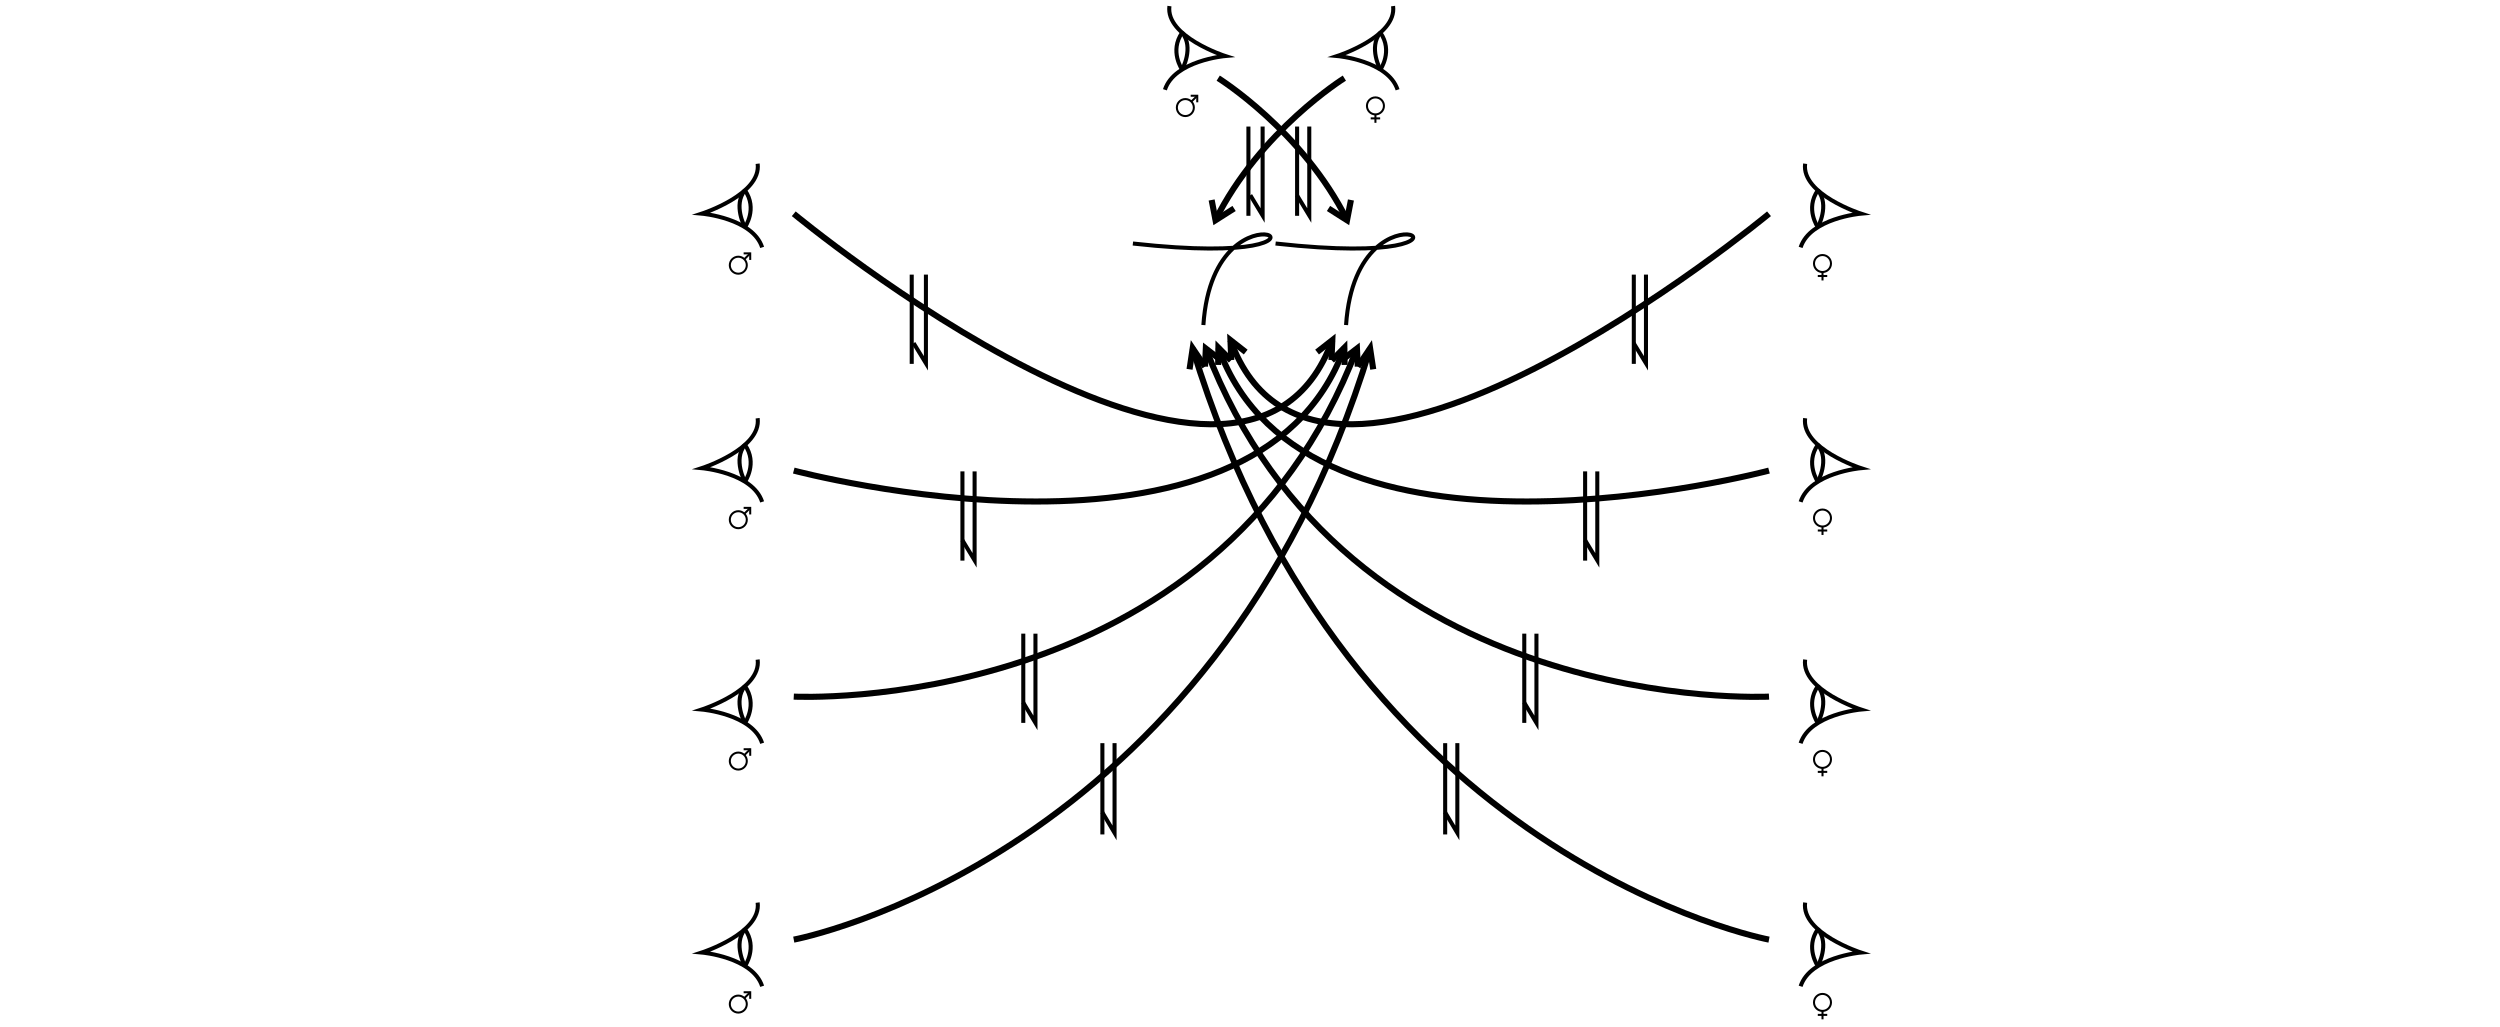 <?xml version="1.0" encoding="utf-8"?>
<!-- Generator: Adobe Illustrator 16.0.0, SVG Export Plug-In . SVG Version: 6.00 Build 0)  -->
<!DOCTYPE svg PUBLIC "-//W3C//DTD SVG 1.1//EN" "http://www.w3.org/Graphics/SVG/1.1/DTD/svg11.dtd">
<svg version="1.1" id="Calque_1" xmlns="http://www.w3.org/2000/svg" xmlns:xlink="http://www.w3.org/1999/xlink" x="0px" y="0px"
	 width="1232.555px" height="506.396px" viewBox="0 -115.396 1232.555 506.396"
	 enable-background="new 0 -115.396 1232.555 506.396" xml:space="preserve">
<path fill="none" stroke="#000000" stroke-width="2" stroke-miterlimit="10" d="M689.043-71.14
	c-4.661-14.403-29.717-16.645-29.717-16.645s29.455-9.516,27.493-24.615"/>
<path fill="none" stroke="#000000" stroke-width="2" stroke-miterlimit="10" d="M680.547-99.293
	c6.376,9.101,0.008,18.201,0.008,18.201"/>
<path fill="none" stroke="#000000" stroke-width="2" stroke-miterlimit="10" d="M680.555-81.092c0,0-5.999-10.888-0.008-18.201"/>
<path fill="none" stroke="#000000" stroke-width="2" stroke-miterlimit="10" d="M375.758,251.051
	c-4.661-14.403-29.717-16.645-29.717-16.645s29.455-9.516,27.493-24.615"/>
<path fill="none" stroke="#000000" stroke-width="2" stroke-miterlimit="10" d="M367.262,222.896
	c6.376,9.101,0.007,18.201,0.007,18.201"/>
<path fill="none" stroke="#000000" stroke-width="2" stroke-miterlimit="10" d="M367.269,241.098c0,0-5.999-10.888-0.007-18.201"/>
<path fill="none" stroke="#000000" stroke-width="2" stroke-miterlimit="10" d="M375.758,6.574
	c-4.661-14.403-29.717-16.644-29.717-16.644s29.455-9.516,27.493-24.615"/>
<path fill="none" stroke="#000000" stroke-width="2" stroke-miterlimit="10" d="M367.262-21.58
	c6.376,9.101,0.007,18.202,0.007,18.202"/>
<path fill="none" stroke="#000000" stroke-width="2" stroke-miterlimit="10" d="M367.269-3.378c0,0-5.999-10.888-0.007-18.202"/>
<path fill="none" stroke="#000000" stroke-width="2" stroke-miterlimit="10" d="M375.758,132.051
	c-4.661-14.403-29.717-16.645-29.717-16.645s29.455-9.516,27.493-24.615"/>
<path fill="none" stroke="#000000" stroke-width="2" stroke-miterlimit="10" d="M367.262,103.896
	c6.376,9.101,0.007,18.202,0.007,18.202"/>
<path fill="none" stroke="#000000" stroke-width="2" stroke-miterlimit="10" d="M367.269,122.099c0,0-5.999-10.889-0.007-18.202"/>
<line fill="none" stroke="#000000" stroke-width="2" stroke-miterlimit="10" x1="615.5" y1="-53" x2="615.5" y2="-9"/>
<polyline fill="none" stroke="#000000" stroke-width="2" stroke-miterlimit="10" points="616.43,-19.157 622.5,-9.139 622.5,-53 "/>
<path fill="none" stroke="#000000" stroke-width="3" stroke-miterlimit="10" d="M391.341,116.607c0,0,227.746,60.849,271.459-60.58"
	/>
<path fill="none" stroke="#000000" stroke-width="3" stroke-miterlimit="10" d="M391.341-10.007c0,0,221.809,183.719,265.523,62.291
	"/>
<path fill="none" stroke="#000000" stroke-width="3" stroke-miterlimit="10" d="M391.341,228.053
	c0,0,208.317,10.688,277.667-171.621"/>
<path fill="none" stroke="#000000" stroke-width="2" stroke-miterlimit="10" d="M375.758,370.859
	c-4.661-14.402-29.717-16.644-29.717-16.644s29.455-9.517,27.493-24.615"/>
<path fill="none" stroke="#000000" stroke-width="2" stroke-miterlimit="10" d="M367.262,342.706
	c6.376,9.101,0.007,18.201,0.007,18.201"/>
<path fill="none" stroke="#000000" stroke-width="2" stroke-miterlimit="10" d="M367.269,360.907c0,0-5.999-10.888-0.007-18.201"/>
<path fill="none" stroke="#000000" stroke-width="3" stroke-miterlimit="10" d="M391.341,347.862c0,0,207.44-38.859,284.142-291.43"
	/>
<polyline fill="none" stroke="#000000" stroke-width="3" stroke-miterlimit="10" points="656.46,62.099 656.864,52.283 
	649.345,58.179 "/>
<polyline fill="none" stroke="#000000" stroke-width="3" stroke-miterlimit="10" points="662.937,64.527 662.801,56.027 
	656.595,62.301 "/>
<polyline fill="none" stroke="#000000" stroke-width="3" stroke-miterlimit="10" points="669.412,65.337 669.008,56.432 
	661.488,62.227 "/>
<polyline fill="none" stroke="#000000" stroke-width="3" stroke-miterlimit="10" points="677.035,66.686 675.483,56.331 
	669.412,65.337 "/>
<path fill="none" stroke="#000000" stroke-width="2" stroke-miterlimit="10" d="M574.326-71.14
	c4.662-14.403,29.717-16.645,29.717-16.645s-29.455-9.516-27.492-24.615"/>
<path fill="none" stroke="#000000" stroke-width="2" stroke-miterlimit="10" d="M582.822-99.293
	c-6.375,9.101-0.007,18.201-0.007,18.201"/>
<path fill="none" stroke="#000000" stroke-width="2" stroke-miterlimit="10" d="M582.815-81.092c0,0,5.999-10.888,0.007-18.201"/>
<line fill="none" stroke="#000000" stroke-width="2" stroke-miterlimit="10" x1="639.5" y1="-53" x2="639.5" y2="-9"/>
<polyline fill="none" stroke="#000000" stroke-width="2" stroke-miterlimit="10" points="639.429,-19.157 645.5,-9.139 645.5,-53 
	"/>
<line fill="none" stroke="#000000" stroke-width="2" stroke-miterlimit="10" x1="449.5" y1="20" x2="449.5" y2="64"/>
<polyline fill="none" stroke="#000000" stroke-width="2" stroke-miterlimit="10" points="450.428,53.771 456.5,63.718 456.5,20 "/>
<line fill="none" stroke="#000000" stroke-width="2" stroke-miterlimit="10" x1="474.5" y1="117" x2="474.5" y2="161"/>
<polyline fill="none" stroke="#000000" stroke-width="2" stroke-miterlimit="10" points="474.429,150.842 480.5,160.86 480.5,117 
	"/>
<line fill="none" stroke="#000000" stroke-width="2" stroke-miterlimit="10" x1="504.5" y1="197" x2="504.5" y2="241"/>
<polyline fill="none" stroke="#000000" stroke-width="2" stroke-miterlimit="10" points="504.429,230.914 510.5,241.003 510.5,197 
	"/>
<line fill="none" stroke="#000000" stroke-width="2" stroke-miterlimit="10" x1="543.5" y1="251" x2="543.5" y2="296"/>
<polyline fill="none" stroke="#000000" stroke-width="2" stroke-miterlimit="10" points="543.428,285.033 549.5,295.241 549.5,251 
	"/>
<path fill="none" stroke="#000000" stroke-width="2" stroke-miterlimit="10" d="M887.746,251.051
	c4.661-14.403,29.717-16.645,29.717-16.645s-29.455-9.516-27.493-24.615"/>
<path fill="none" stroke="#000000" stroke-width="2" stroke-miterlimit="10" d="M896.242,222.896
	c-6.376,9.101-0.007,18.201-0.007,18.201"/>
<path fill="none" stroke="#000000" stroke-width="2" stroke-miterlimit="10" d="M896.235,241.098c0,0,5.999-10.888,0.007-18.201"/>
<path fill="none" stroke="#000000" stroke-width="2" stroke-miterlimit="10" d="M887.746,6.574
	c4.661-14.403,29.717-16.644,29.717-16.644s-29.455-9.516-27.493-24.615"/>
<path fill="none" stroke="#000000" stroke-width="2" stroke-miterlimit="10" d="M896.242-21.58
	c-6.376,9.101-0.007,18.202-0.007,18.202"/>
<path fill="none" stroke="#000000" stroke-width="2" stroke-miterlimit="10" d="M896.235-3.378c0,0,5.999-10.888,0.007-18.202"/>
<path fill="none" stroke="#000000" stroke-width="2" stroke-miterlimit="10" d="M887.746,132.051
	c4.661-14.403,29.717-16.645,29.717-16.645s-29.455-9.516-27.493-24.615"/>
<path fill="none" stroke="#000000" stroke-width="2" stroke-miterlimit="10" d="M896.242,103.896
	c-6.376,9.101-0.007,18.202-0.007,18.202"/>
<path fill="none" stroke="#000000" stroke-width="2" stroke-miterlimit="10" d="M896.235,122.099c0,0,5.999-10.889,0.007-18.202"/>
<path fill="none" stroke="#000000" stroke-width="3" stroke-miterlimit="10" d="M872.163,116.607c0,0-227.745,60.849-271.46-60.58"
	/>
<path fill="none" stroke="#000000" stroke-width="3" stroke-miterlimit="10" d="M872.163-10.007c0,0-221.81,183.719-265.523,62.291"
	/>
<path fill="none" stroke="#000000" stroke-width="3" stroke-miterlimit="10" d="M872.163,228.053
	c0,0-208.317,10.688-277.667-171.621"/>
<path fill="none" stroke="#000000" stroke-width="2" stroke-miterlimit="10" d="M887.746,370.859
	c4.661-14.402,29.717-16.644,29.717-16.644s-29.455-9.517-27.493-24.615"/>
<path fill="none" stroke="#000000" stroke-width="2" stroke-miterlimit="10" d="M896.242,342.706
	c-6.376,9.101-0.007,18.201-0.007,18.201"/>
<path fill="none" stroke="#000000" stroke-width="2" stroke-miterlimit="10" d="M896.235,360.907c0,0,5.999-10.888,0.007-18.201"/>
<path fill="none" stroke="#000000" stroke-width="3" stroke-miterlimit="10" d="M872.163,347.862c0,0-207.44-38.859-284.143-291.43"
	/>
<polyline fill="none" stroke="#000000" stroke-width="3" stroke-miterlimit="10" points="607.044,62.099 606.64,52.283 
	614.159,58.179 "/>
<polyline fill="none" stroke="#000000" stroke-width="3" stroke-miterlimit="10" points="600.568,64.527 600.703,56.027 
	606.909,62.301 "/>
<polyline fill="none" stroke="#000000" stroke-width="3" stroke-miterlimit="10" points="594.092,65.337 594.496,56.432 
	602.016,62.227 "/>
<polyline fill="none" stroke="#000000" stroke-width="3" stroke-miterlimit="10" points="586.469,66.686 588.021,56.331 
	594.092,65.337 "/>
<line fill="none" stroke="#000000" stroke-width="2" stroke-miterlimit="10" x1="805.5" y1="20" x2="805.5" y2="64"/>
<polyline fill="none" stroke="#000000" stroke-width="2" stroke-miterlimit="10" points="805.429,53.771 811.5,63.718 811.5,20 "/>
<line fill="none" stroke="#000000" stroke-width="2" stroke-miterlimit="10" x1="781.5" y1="117" x2="781.5" y2="161"/>
<polyline fill="none" stroke="#000000" stroke-width="2" stroke-miterlimit="10" points="781.428,150.842 787.5,160.86 787.5,117 
	"/>
<line fill="none" stroke="#000000" stroke-width="2" stroke-miterlimit="10" x1="751.5" y1="197" x2="751.5" y2="241"/>
<polyline fill="none" stroke="#000000" stroke-width="2" stroke-miterlimit="10" points="751.429,230.914 757.5,241.003 757.5,197 
	"/>
<line fill="none" stroke="#000000" stroke-width="2" stroke-miterlimit="10" x1="712.5" y1="251" x2="712.5" y2="296"/>
<polyline fill="none" stroke="#000000" stroke-width="2" stroke-miterlimit="10" points="712.429,285.033 718.5,295.241 718.5,251 
	"/>
<circle fill="none" stroke="#000000" stroke-miterlimit="10" cx="584.404" cy="-62.361" r="4.189"/>
<polyline fill="none" stroke="#000000" stroke-miterlimit="10" points="587.035,-68.195 590.272,-68.195 590.272,-64.957 "/>
<line fill="none" stroke="#000000" stroke-miterlimit="10" x1="590.272" y1="-68.195" x2="587.375" y2="-65.314"/>
<circle fill="none" stroke="#000000" stroke-miterlimit="10" cx="678.125" cy="-63.184" r="4.189"/>
<line fill="none" stroke="#000000" stroke-miterlimit="10" x1="678.118" y1="-58.995" x2="678.118" y2="-54.844"/>
<line fill="none" stroke="#000000" stroke-miterlimit="10" x1="675.791" y1="-57.034" x2="680.446" y2="-57.034"/>
<circle fill="none" stroke="#000000" stroke-miterlimit="10" cx="364.001" cy="15.354" r="4.189"/>
<polyline fill="none" stroke="#000000" stroke-miterlimit="10" points="366.632,9.519 369.87,9.519 369.87,12.757 "/>
<line fill="none" stroke="#000000" stroke-miterlimit="10" x1="369.87" y1="9.519" x2="366.972" y2="12.4"/>
<circle fill="none" stroke="#000000" stroke-miterlimit="10" cx="364.001" cy="140.829" r="4.189"/>
<polyline fill="none" stroke="#000000" stroke-miterlimit="10" points="366.632,134.995 369.87,134.995 369.87,138.233 "/>
<line fill="none" stroke="#000000" stroke-miterlimit="10" x1="369.87" y1="134.995" x2="366.972" y2="137.876"/>
<circle fill="none" stroke="#000000" stroke-miterlimit="10" cx="364.001" cy="259.829" r="4.189"/>
<polyline fill="none" stroke="#000000" stroke-miterlimit="10" points="366.632,253.995 369.87,253.995 369.87,257.233 "/>
<line fill="none" stroke="#000000" stroke-miterlimit="10" x1="369.87" y1="253.995" x2="366.972" y2="256.877"/>
<circle fill="none" stroke="#000000" stroke-miterlimit="10" cx="364.001" cy="379.639" r="4.189"/>
<polyline fill="none" stroke="#000000" stroke-miterlimit="10" points="366.632,373.805 369.87,373.805 369.87,377.043 "/>
<line fill="none" stroke="#000000" stroke-miterlimit="10" x1="369.87" y1="373.805" x2="366.972" y2="376.687"/>
<circle fill="none" stroke="#000000" stroke-miterlimit="10" cx="898.529" cy="14.531" r="4.189"/>
<line fill="none" stroke="#000000" stroke-miterlimit="10" x1="898.536" y1="18.72" x2="898.536" y2="22.871"/>
<line fill="none" stroke="#000000" stroke-miterlimit="10" x1="900.864" y1="20.68" x2="896.209" y2="20.68"/>
<circle fill="none" stroke="#000000" stroke-miterlimit="10" cx="898.529" cy="140.007" r="4.189"/>
<line fill="none" stroke="#000000" stroke-miterlimit="10" x1="898.536" y1="144.195" x2="898.536" y2="148.347"/>
<line fill="none" stroke="#000000" stroke-miterlimit="10" x1="900.864" y1="146.156" x2="896.209" y2="146.156"/>
<circle fill="none" stroke="#000000" stroke-miterlimit="10" cx="898.529" cy="259.007" r="4.189"/>
<line fill="none" stroke="#000000" stroke-miterlimit="10" x1="898.536" y1="263.195" x2="898.536" y2="267.347"/>
<line fill="none" stroke="#000000" stroke-miterlimit="10" x1="900.864" y1="265.156" x2="896.209" y2="265.156"/>
<circle fill="none" stroke="#000000" stroke-miterlimit="10" cx="898.529" cy="378.815" r="4.189"/>
<line fill="none" stroke="#000000" stroke-miterlimit="10" x1="898.536" y1="383.005" x2="898.536" y2="387.156"/>
<line fill="none" stroke="#000000" stroke-miterlimit="10" x1="900.864" y1="384.966" x2="896.209" y2="384.966"/>
<path fill="none" stroke="#000000" stroke-width="2" stroke-miterlimit="10" d="M558.536,4.663
	c125.037,13.861,40.07-38.701,34.756,40.197"/>
<path fill="none" stroke="#000000" stroke-width="2" stroke-miterlimit="10" d="M628.879,4.663
	c125.037,13.861,40.071-38.701,34.756,40.197"/>
<path fill="none" stroke="#000000" stroke-width="3" stroke-miterlimit="10" d="M600.604-76.87c0,0,41.689,25.933,63.647,70.159"/>
<polyline fill="none" stroke="#000000" stroke-width="3" stroke-miterlimit="10" points="654.976,-12.619 664.115,-6.812 
	666.04,-16.801 "/>
<path fill="none" stroke="#000000" stroke-width="3" stroke-miterlimit="10" d="M662.802-76.87c0,0-41.69,25.933-63.647,70.159"/>
<polyline fill="none" stroke="#000000" stroke-width="3" stroke-miterlimit="10" points="608.429,-12.619 599.289,-6.812 
	597.365,-16.801 "/>
</svg>
